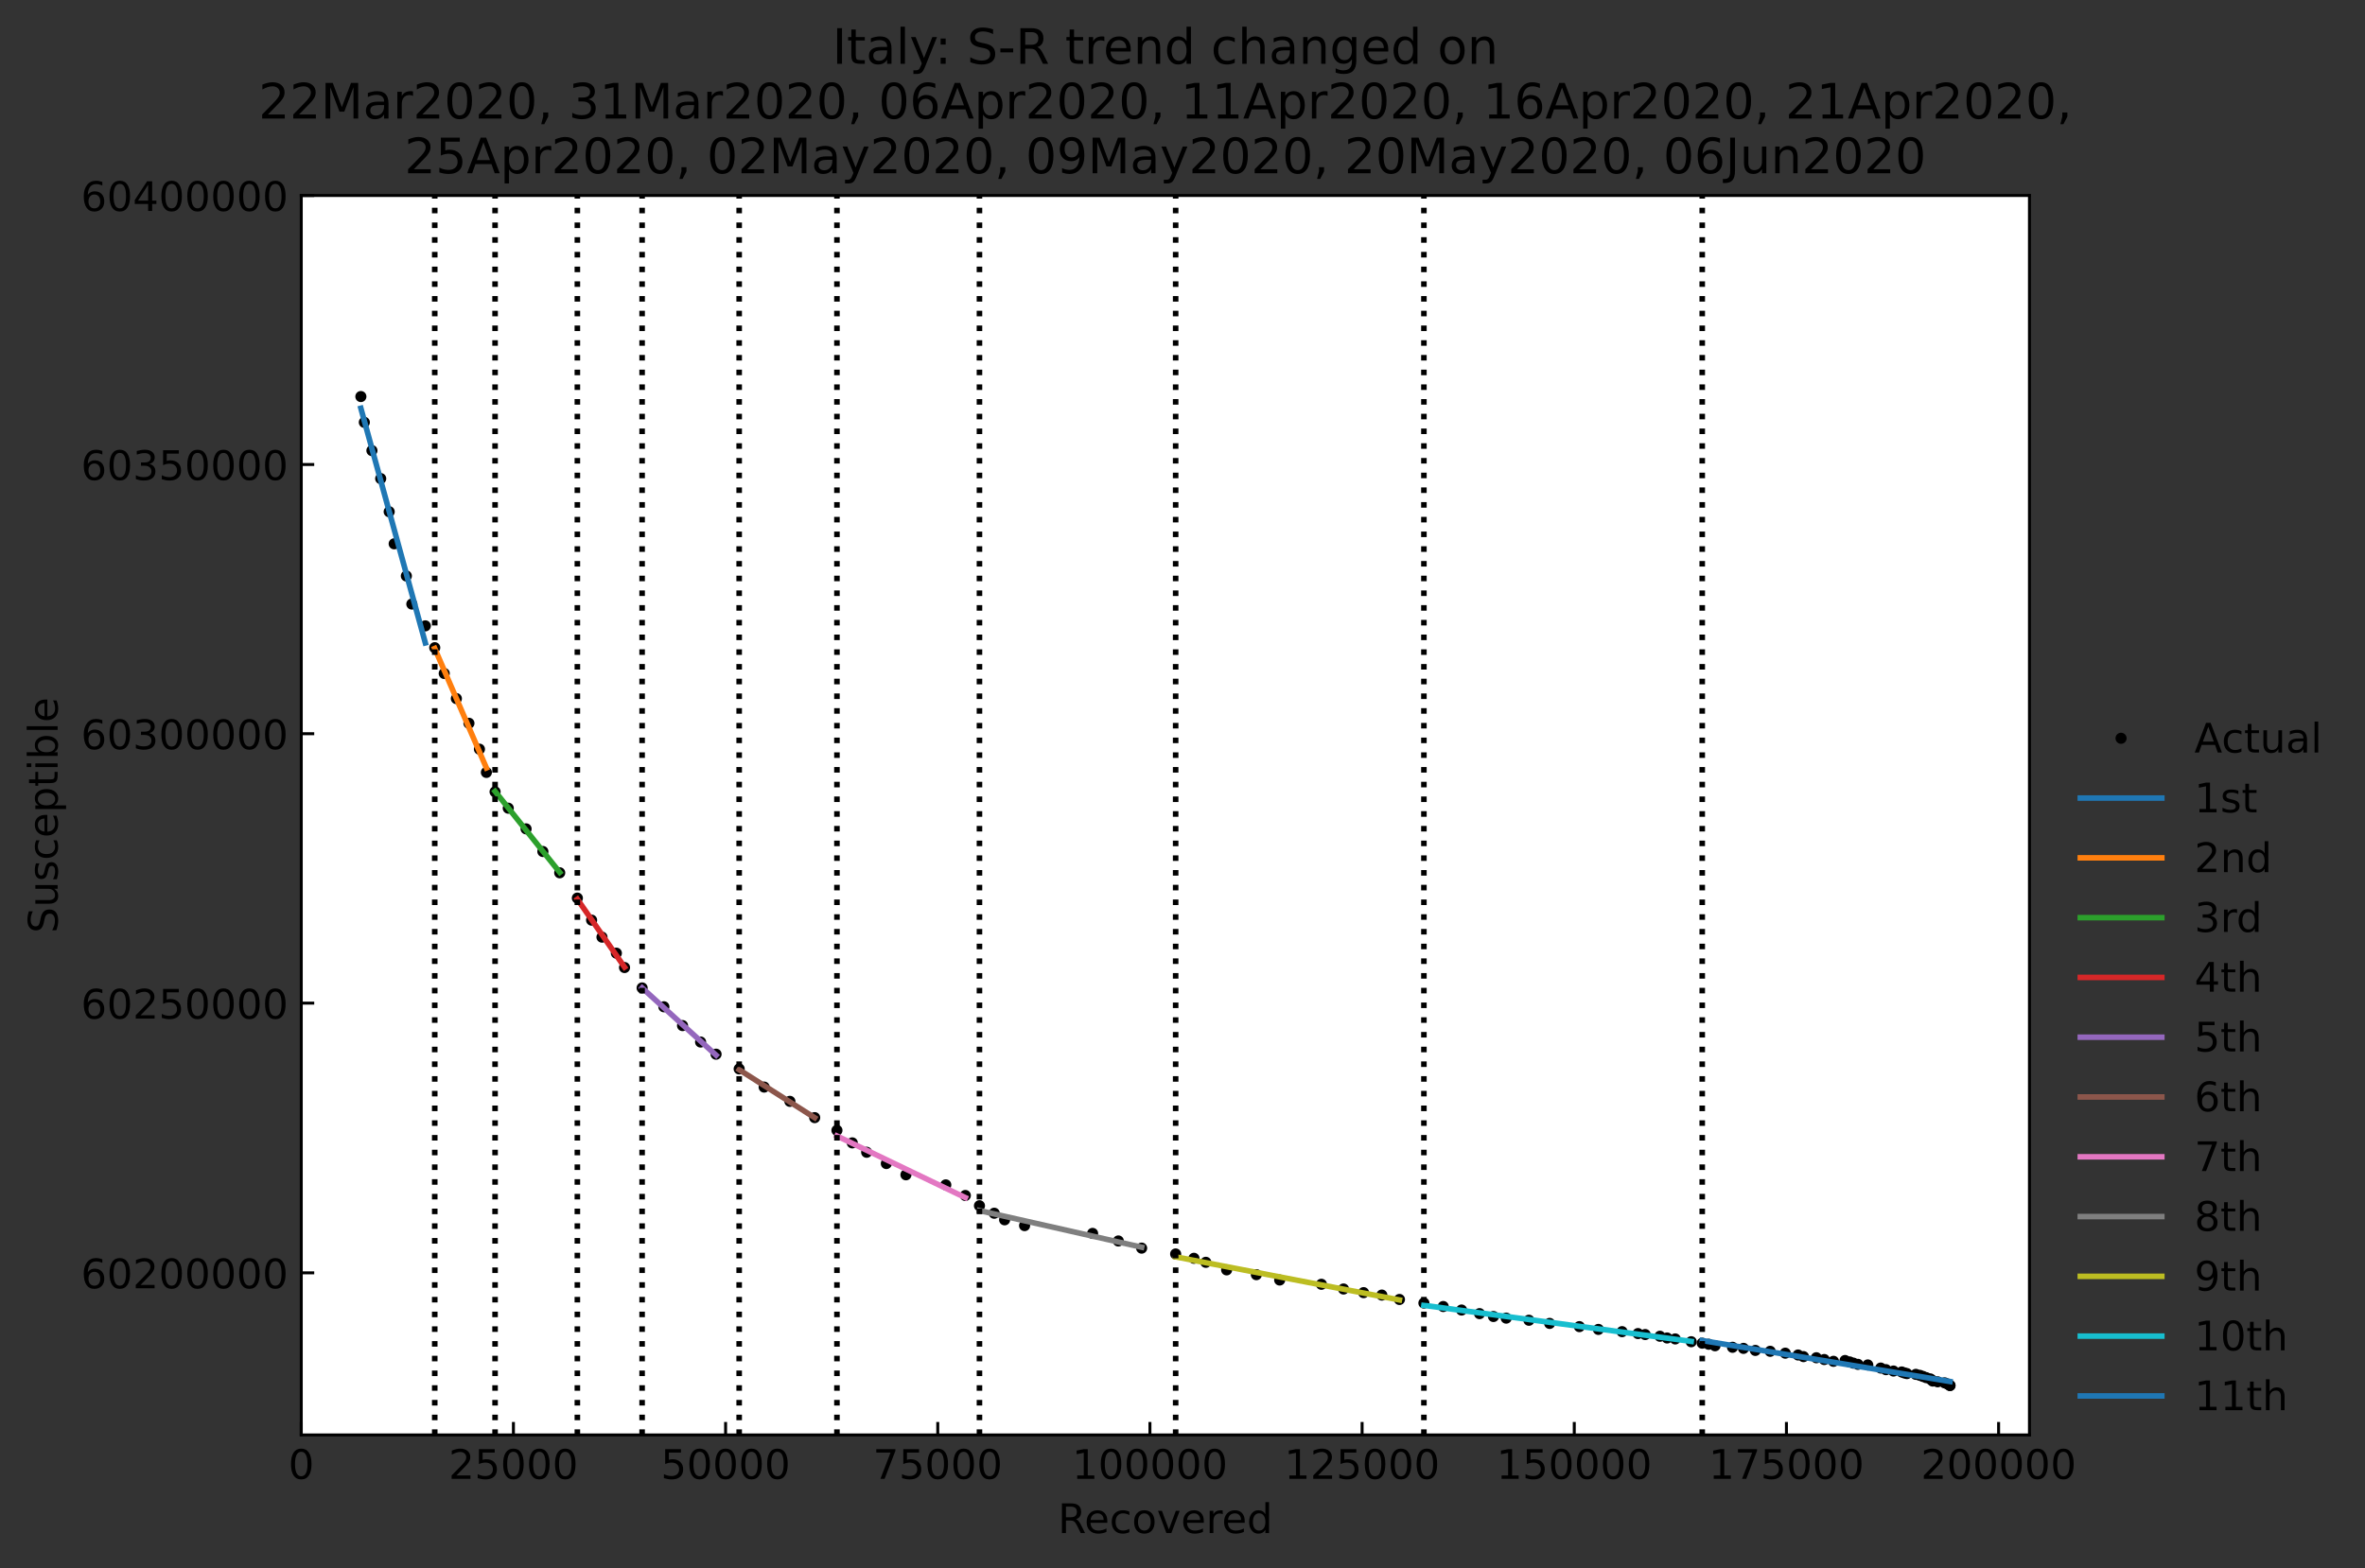 <?xml version="1.0" encoding="utf-8" standalone="no"?>
<!DOCTYPE svg PUBLIC "-//W3C//DTD SVG 1.1//EN"
  "http://www.w3.org/Graphics/SVG/1.1/DTD/svg11.dtd">
<!-- Created with matplotlib (https://matplotlib.org/) -->
<svg height="423.524pt" version="1.1" viewBox="0 0 638.525 423.524" width="638.525pt" xmlns="http://www.w3.org/2000/svg" xmlns:xlink="http://www.w3.org/1999/xlink">
 <rect x="0" y="0" width="638.525" height="423.524" fill="#333333" stroke="none"/>
 <defs>
  <style type="text/css">
*{stroke-linecap:butt;stroke-linejoin:round;}
  </style>
 </defs>
 <g id="figure_1">
  <g id="patch_1">
   <path d="M 0 423.524 
L 638.525 423.524 
L 638.525 0 
L 0 0 
z
" style="fill:none;"/>
  </g>
  <g id="axes_1">
   <g id="patch_2">
    <path d="M 81.336 387.532 
L 547.932 387.532 
L 547.932 52.792 
L 81.336 52.792 
z
" style="fill:#ffffff;"/>
   </g>
   <g id="matplotlib.axis_1">
    <g id="xtick_1">
     <g id="line2d_1">
      <defs>
       <path d="M 0 0 
L 0 -3.5 
" id="ma01806c46c" style="stroke:#000000;stroke-width:0.8;"/>
      </defs>
      <g>
       <use style="stroke:#000000;stroke-width:0.8;" x="81.336" xlink:href="#ma01806c46c" y="387.532"/>
      </g>
     </g>
     <g id="text_1">
      <!-- 0 -->
      <defs>
       <path d="M 31.781 66.406 
Q 24.172 66.406 20.328 58.906 
Q 16.5 51.422 16.5 36.375 
Q 16.5 21.391 20.328 13.891 
Q 24.172 6.391 31.781 6.391 
Q 39.453 6.391 43.281 13.891 
Q 47.125 21.391 47.125 36.375 
Q 47.125 51.422 43.281 58.906 
Q 39.453 66.406 31.781 66.406 
z
M 31.781 74.219 
Q 44.047 74.219 50.516 64.516 
Q 56.984 54.828 56.984 36.375 
Q 56.984 17.969 50.516 8.266 
Q 44.047 -1.422 31.781 -1.422 
Q 19.531 -1.422 13.062 8.266 
Q 6.594 17.969 6.594 36.375 
Q 6.594 54.828 13.062 64.516 
Q 19.531 74.219 31.781 74.219 
z
" id="DejaVuSans-48"/>
      </defs>
      <g transform="translate(77.837 399.39)scale(0.11 -0.11)">
       <use xlink:href="#DejaVuSans-48"/>
      </g>
     </g>
    </g>
    <g id="xtick_2">
     <g id="line2d_2">
      <g>
       <use style="stroke:#000000;stroke-width:0.8;" x="138.619" xlink:href="#ma01806c46c" y="387.532"/>
      </g>
     </g>
     <g id="text_2">
      <!-- 25000 -->
      <defs>
       <path d="M 19.188 8.297 
L 53.609 8.297 
L 53.609 0 
L 7.328 0 
L 7.328 8.297 
Q 12.938 14.109 22.625 23.891 
Q 32.328 33.688 34.812 36.531 
Q 39.547 41.844 41.422 45.531 
Q 43.312 49.219 43.312 52.781 
Q 43.312 58.594 39.234 62.25 
Q 35.156 65.922 28.609 65.922 
Q 23.969 65.922 18.812 64.312 
Q 13.672 62.703 7.812 59.422 
L 7.812 69.391 
Q 13.766 71.781 18.938 73 
Q 24.125 74.219 28.422 74.219 
Q 39.75 74.219 46.484 68.547 
Q 53.219 62.891 53.219 53.422 
Q 53.219 48.922 51.531 44.891 
Q 49.859 40.875 45.406 35.406 
Q 44.188 33.984 37.641 27.219 
Q 31.109 20.453 19.188 8.297 
z
" id="DejaVuSans-50"/>
       <path d="M 10.797 72.906 
L 49.516 72.906 
L 49.516 64.594 
L 19.828 64.594 
L 19.828 46.734 
Q 21.969 47.469 24.109 47.828 
Q 26.266 48.188 28.422 48.188 
Q 40.625 48.188 47.75 41.5 
Q 54.891 34.812 54.891 23.391 
Q 54.891 11.625 47.562 5.094 
Q 40.234 -1.422 26.906 -1.422 
Q 22.312 -1.422 17.547 -0.641 
Q 12.797 0.141 7.719 1.703 
L 7.719 11.625 
Q 12.109 9.234 16.797 8.062 
Q 21.484 6.891 26.703 6.891 
Q 35.156 6.891 40.078 11.328 
Q 45.016 15.766 45.016 23.391 
Q 45.016 31 40.078 35.438 
Q 35.156 39.891 26.703 39.891 
Q 22.75 39.891 18.812 39.016 
Q 14.891 38.141 10.797 36.281 
z
" id="DejaVuSans-53"/>
      </defs>
      <g transform="translate(121.122 399.39)scale(0.11 -0.11)">
       <use xlink:href="#DejaVuSans-50"/>
       <use x="63.623" xlink:href="#DejaVuSans-53"/>
       <use x="127.246" xlink:href="#DejaVuSans-48"/>
       <use x="190.869" xlink:href="#DejaVuSans-48"/>
       <use x="254.492" xlink:href="#DejaVuSans-48"/>
      </g>
     </g>
    </g>
    <g id="xtick_3">
     <g id="line2d_3">
      <g>
       <use style="stroke:#000000;stroke-width:0.8;" x="195.902" xlink:href="#ma01806c46c" y="387.532"/>
      </g>
     </g>
     <g id="text_3">
      <!-- 50000 -->
      <g transform="translate(178.406 399.39)scale(0.11 -0.11)">
       <use xlink:href="#DejaVuSans-53"/>
       <use x="63.623" xlink:href="#DejaVuSans-48"/>
       <use x="127.246" xlink:href="#DejaVuSans-48"/>
       <use x="190.869" xlink:href="#DejaVuSans-48"/>
       <use x="254.492" xlink:href="#DejaVuSans-48"/>
      </g>
     </g>
    </g>
    <g id="xtick_4">
     <g id="line2d_4">
      <g>
       <use style="stroke:#000000;stroke-width:0.8;" x="253.186" xlink:href="#ma01806c46c" y="387.532"/>
      </g>
     </g>
     <g id="text_4">
      <!-- 75000 -->
      <defs>
       <path d="M 8.203 72.906 
L 55.078 72.906 
L 55.078 68.703 
L 28.609 0 
L 18.312 0 
L 43.219 64.594 
L 8.203 64.594 
z
" id="DejaVuSans-55"/>
      </defs>
      <g transform="translate(235.689 399.39)scale(0.11 -0.11)">
       <use xlink:href="#DejaVuSans-55"/>
       <use x="63.623" xlink:href="#DejaVuSans-53"/>
       <use x="127.246" xlink:href="#DejaVuSans-48"/>
       <use x="190.869" xlink:href="#DejaVuSans-48"/>
       <use x="254.492" xlink:href="#DejaVuSans-48"/>
      </g>
     </g>
    </g>
    <g id="xtick_5">
     <g id="line2d_5">
      <g>
       <use style="stroke:#000000;stroke-width:0.8;" x="310.469" xlink:href="#ma01806c46c" y="387.532"/>
      </g>
     </g>
     <g id="text_5">
      <!-- 100000 -->
      <defs>
       <path d="M 12.406 8.297 
L 28.516 8.297 
L 28.516 63.922 
L 10.984 60.406 
L 10.984 69.391 
L 28.422 72.906 
L 38.281 72.906 
L 38.281 8.297 
L 54.391 8.297 
L 54.391 0 
L 12.406 0 
z
" id="DejaVuSans-49"/>
      </defs>
      <g transform="translate(289.473 399.39)scale(0.11 -0.11)">
       <use xlink:href="#DejaVuSans-49"/>
       <use x="63.623" xlink:href="#DejaVuSans-48"/>
       <use x="127.246" xlink:href="#DejaVuSans-48"/>
       <use x="190.869" xlink:href="#DejaVuSans-48"/>
       <use x="254.492" xlink:href="#DejaVuSans-48"/>
       <use x="318.115" xlink:href="#DejaVuSans-48"/>
      </g>
     </g>
    </g>
    <g id="xtick_6">
     <g id="line2d_6">
      <g>
       <use style="stroke:#000000;stroke-width:0.8;" x="367.752" xlink:href="#ma01806c46c" y="387.532"/>
      </g>
     </g>
     <g id="text_6">
      <!-- 125000 -->
      <g transform="translate(346.756 399.39)scale(0.11 -0.11)">
       <use xlink:href="#DejaVuSans-49"/>
       <use x="63.623" xlink:href="#DejaVuSans-50"/>
       <use x="127.246" xlink:href="#DejaVuSans-53"/>
       <use x="190.869" xlink:href="#DejaVuSans-48"/>
       <use x="254.492" xlink:href="#DejaVuSans-48"/>
       <use x="318.115" xlink:href="#DejaVuSans-48"/>
      </g>
     </g>
    </g>
    <g id="xtick_7">
     <g id="line2d_7">
      <g>
       <use style="stroke:#000000;stroke-width:0.8;" x="425.035" xlink:href="#ma01806c46c" y="387.532"/>
      </g>
     </g>
     <g id="text_7">
      <!-- 150000 -->
      <g transform="translate(404.039 399.39)scale(0.11 -0.11)">
       <use xlink:href="#DejaVuSans-49"/>
       <use x="63.623" xlink:href="#DejaVuSans-53"/>
       <use x="127.246" xlink:href="#DejaVuSans-48"/>
       <use x="190.869" xlink:href="#DejaVuSans-48"/>
       <use x="254.492" xlink:href="#DejaVuSans-48"/>
       <use x="318.115" xlink:href="#DejaVuSans-48"/>
      </g>
     </g>
    </g>
    <g id="xtick_8">
     <g id="line2d_8">
      <g>
       <use style="stroke:#000000;stroke-width:0.8;" x="482.319" xlink:href="#ma01806c46c" y="387.532"/>
      </g>
     </g>
     <g id="text_8">
      <!-- 175000 -->
      <g transform="translate(461.322 399.39)scale(0.11 -0.11)">
       <use xlink:href="#DejaVuSans-49"/>
       <use x="63.623" xlink:href="#DejaVuSans-55"/>
       <use x="127.246" xlink:href="#DejaVuSans-53"/>
       <use x="190.869" xlink:href="#DejaVuSans-48"/>
       <use x="254.492" xlink:href="#DejaVuSans-48"/>
       <use x="318.115" xlink:href="#DejaVuSans-48"/>
      </g>
     </g>
    </g>
    <g id="xtick_9">
     <g id="line2d_9">
      <g>
       <use style="stroke:#000000;stroke-width:0.8;" x="539.602" xlink:href="#ma01806c46c" y="387.532"/>
      </g>
     </g>
     <g id="text_9">
      <!-- 200000 -->
      <g transform="translate(518.606 399.39)scale(0.11 -0.11)">
       <use xlink:href="#DejaVuSans-50"/>
       <use x="63.623" xlink:href="#DejaVuSans-48"/>
       <use x="127.246" xlink:href="#DejaVuSans-48"/>
       <use x="190.869" xlink:href="#DejaVuSans-48"/>
       <use x="254.492" xlink:href="#DejaVuSans-48"/>
       <use x="318.115" xlink:href="#DejaVuSans-48"/>
      </g>
     </g>
    </g>
    <g id="text_10">
     <!-- Recovered -->
     <defs>
      <path d="M 44.391 34.188 
Q 47.562 33.109 50.562 29.594 
Q 53.562 26.078 56.594 19.922 
L 66.609 0 
L 56 0 
L 46.688 18.703 
Q 43.062 26.031 39.672 28.422 
Q 36.281 30.812 30.422 30.812 
L 19.672 30.812 
L 19.672 0 
L 9.812 0 
L 9.812 72.906 
L 32.078 72.906 
Q 44.578 72.906 50.734 67.672 
Q 56.891 62.453 56.891 51.906 
Q 56.891 45.016 53.688 40.469 
Q 50.484 35.938 44.391 34.188 
z
M 19.672 64.797 
L 19.672 38.922 
L 32.078 38.922 
Q 39.203 38.922 42.844 42.219 
Q 46.484 45.516 46.484 51.906 
Q 46.484 58.297 42.844 61.547 
Q 39.203 64.797 32.078 64.797 
z
" id="DejaVuSans-82"/>
      <path d="M 56.203 29.594 
L 56.203 25.203 
L 14.891 25.203 
Q 15.484 15.922 20.484 11.062 
Q 25.484 6.203 34.422 6.203 
Q 39.594 6.203 44.453 7.469 
Q 49.312 8.734 54.109 11.281 
L 54.109 2.781 
Q 49.266 0.734 44.188 -0.344 
Q 39.109 -1.422 33.891 -1.422 
Q 20.797 -1.422 13.156 6.188 
Q 5.516 13.812 5.516 26.812 
Q 5.516 40.234 12.766 48.109 
Q 20.016 56 32.328 56 
Q 43.359 56 49.781 48.891 
Q 56.203 41.797 56.203 29.594 
z
M 47.219 32.234 
Q 47.125 39.594 43.094 43.984 
Q 39.062 48.391 32.422 48.391 
Q 24.906 48.391 20.391 44.141 
Q 15.875 39.891 15.188 32.172 
z
" id="DejaVuSans-101"/>
      <path d="M 48.781 52.594 
L 48.781 44.188 
Q 44.969 46.297 41.141 47.344 
Q 37.312 48.391 33.406 48.391 
Q 24.656 48.391 19.812 42.844 
Q 14.984 37.312 14.984 27.297 
Q 14.984 17.281 19.812 11.734 
Q 24.656 6.203 33.406 6.203 
Q 37.312 6.203 41.141 7.25 
Q 44.969 8.297 48.781 10.406 
L 48.781 2.094 
Q 45.016 0.344 40.984 -0.531 
Q 36.969 -1.422 32.422 -1.422 
Q 20.062 -1.422 12.781 6.344 
Q 5.516 14.109 5.516 27.297 
Q 5.516 40.672 12.859 48.328 
Q 20.219 56 33.016 56 
Q 37.156 56 41.109 55.141 
Q 45.062 54.297 48.781 52.594 
z
" id="DejaVuSans-99"/>
      <path d="M 30.609 48.391 
Q 23.391 48.391 19.188 42.75 
Q 14.984 37.109 14.984 27.297 
Q 14.984 17.484 19.156 11.844 
Q 23.344 6.203 30.609 6.203 
Q 37.797 6.203 41.984 11.859 
Q 46.188 17.531 46.188 27.297 
Q 46.188 37.016 41.984 42.703 
Q 37.797 48.391 30.609 48.391 
z
M 30.609 56 
Q 42.328 56 49.016 48.375 
Q 55.719 40.766 55.719 27.297 
Q 55.719 13.875 49.016 6.219 
Q 42.328 -1.422 30.609 -1.422 
Q 18.844 -1.422 12.172 6.219 
Q 5.516 13.875 5.516 27.297 
Q 5.516 40.766 12.172 48.375 
Q 18.844 56 30.609 56 
z
" id="DejaVuSans-111"/>
      <path d="M 2.984 54.688 
L 12.5 54.688 
L 29.594 8.797 
L 46.688 54.688 
L 56.203 54.688 
L 35.688 0 
L 23.484 0 
z
" id="DejaVuSans-118"/>
      <path d="M 41.109 46.297 
Q 39.594 47.172 37.812 47.578 
Q 36.031 48 33.891 48 
Q 26.266 48 22.188 43.047 
Q 18.109 38.094 18.109 28.812 
L 18.109 0 
L 9.078 0 
L 9.078 54.688 
L 18.109 54.688 
L 18.109 46.188 
Q 20.953 51.172 25.484 53.578 
Q 30.031 56 36.531 56 
Q 37.453 56 38.578 55.875 
Q 39.703 55.766 41.062 55.516 
z
" id="DejaVuSans-114"/>
      <path d="M 45.406 46.391 
L 45.406 75.984 
L 54.391 75.984 
L 54.391 0 
L 45.406 0 
L 45.406 8.203 
Q 42.578 3.328 38.25 0.953 
Q 33.938 -1.422 27.875 -1.422 
Q 17.969 -1.422 11.734 6.484 
Q 5.516 14.406 5.516 27.297 
Q 5.516 40.188 11.734 48.094 
Q 17.969 56 27.875 56 
Q 33.938 56 38.25 53.625 
Q 42.578 51.266 45.406 46.391 
z
M 14.797 27.297 
Q 14.797 17.391 18.875 11.75 
Q 22.953 6.109 30.078 6.109 
Q 37.203 6.109 41.297 11.75 
Q 45.406 17.391 45.406 27.297 
Q 45.406 37.203 41.297 42.844 
Q 37.203 48.484 30.078 48.484 
Q 22.953 48.484 18.875 42.844 
Q 14.797 37.203 14.797 27.297 
z
" id="DejaVuSans-100"/>
     </defs>
     <g transform="translate(285.633 414.036)scale(0.11 -0.11)">
      <use xlink:href="#DejaVuSans-82"/>
      <use x="64.982" xlink:href="#DejaVuSans-101"/>
      <use x="126.506" xlink:href="#DejaVuSans-99"/>
      <use x="181.486" xlink:href="#DejaVuSans-111"/>
      <use x="242.668" xlink:href="#DejaVuSans-118"/>
      <use x="301.848" xlink:href="#DejaVuSans-101"/>
      <use x="363.371" xlink:href="#DejaVuSans-114"/>
      <use x="402.234" xlink:href="#DejaVuSans-101"/>
      <use x="463.758" xlink:href="#DejaVuSans-100"/>
     </g>
    </g>
   </g>
   <g id="matplotlib.axis_2">
    <g id="ytick_1">
     <g id="line2d_10">
      <defs>
       <path d="M 0 0 
L 3.5 0 
" id="m88c2033221" style="stroke:#000000;stroke-width:0.8;"/>
      </defs>
      <g>
       <use style="stroke:#000000;stroke-width:0.8;" x="81.336" xlink:href="#m88c2033221" y="343.748"/>
      </g>
     </g>
     <g id="text_11">
      <!-- 60200000 -->
      <defs>
       <path d="M 33.016 40.375 
Q 26.375 40.375 22.484 35.828 
Q 18.609 31.297 18.609 23.391 
Q 18.609 15.531 22.484 10.953 
Q 26.375 6.391 33.016 6.391 
Q 39.656 6.391 43.531 10.953 
Q 47.406 15.531 47.406 23.391 
Q 47.406 31.297 43.531 35.828 
Q 39.656 40.375 33.016 40.375 
z
M 52.594 71.297 
L 52.594 62.312 
Q 48.875 64.062 45.094 64.984 
Q 41.312 65.922 37.594 65.922 
Q 27.828 65.922 22.672 59.328 
Q 17.531 52.734 16.797 39.406 
Q 19.672 43.656 24.016 45.922 
Q 28.375 48.188 33.594 48.188 
Q 44.578 48.188 50.953 41.516 
Q 57.328 34.859 57.328 23.391 
Q 57.328 12.156 50.688 5.359 
Q 44.047 -1.422 33.016 -1.422 
Q 20.359 -1.422 13.672 8.266 
Q 6.984 17.969 6.984 36.375 
Q 6.984 53.656 15.188 63.938 
Q 23.391 74.219 37.203 74.219 
Q 40.922 74.219 44.703 73.484 
Q 48.484 72.75 52.594 71.297 
z
" id="DejaVuSans-54"/>
      </defs>
      <g transform="translate(21.846 347.927)scale(0.11 -0.11)">
       <use xlink:href="#DejaVuSans-54"/>
       <use x="63.623" xlink:href="#DejaVuSans-48"/>
       <use x="127.246" xlink:href="#DejaVuSans-50"/>
       <use x="190.869" xlink:href="#DejaVuSans-48"/>
       <use x="254.492" xlink:href="#DejaVuSans-48"/>
       <use x="318.115" xlink:href="#DejaVuSans-48"/>
       <use x="381.738" xlink:href="#DejaVuSans-48"/>
       <use x="445.361" xlink:href="#DejaVuSans-48"/>
      </g>
     </g>
    </g>
    <g id="ytick_2">
     <g id="line2d_11">
      <g>
       <use style="stroke:#000000;stroke-width:0.8;" x="81.336" xlink:href="#m88c2033221" y="270.919"/>
      </g>
     </g>
     <g id="text_12">
      <!-- 60250000 -->
      <g transform="translate(21.846 275.098)scale(0.11 -0.11)">
       <use xlink:href="#DejaVuSans-54"/>
       <use x="63.623" xlink:href="#DejaVuSans-48"/>
       <use x="127.246" xlink:href="#DejaVuSans-50"/>
       <use x="190.869" xlink:href="#DejaVuSans-53"/>
       <use x="254.492" xlink:href="#DejaVuSans-48"/>
       <use x="318.115" xlink:href="#DejaVuSans-48"/>
       <use x="381.738" xlink:href="#DejaVuSans-48"/>
       <use x="445.361" xlink:href="#DejaVuSans-48"/>
      </g>
     </g>
    </g>
    <g id="ytick_3">
     <g id="line2d_12">
      <g>
       <use style="stroke:#000000;stroke-width:0.8;" x="81.336" xlink:href="#m88c2033221" y="198.149"/>
      </g>
     </g>
     <g id="text_13">
      <!-- 60300000 -->
      <defs>
       <path d="M 40.578 39.312 
Q 47.656 37.797 51.625 33 
Q 55.609 28.219 55.609 21.188 
Q 55.609 10.406 48.188 4.484 
Q 40.766 -1.422 27.094 -1.422 
Q 22.516 -1.422 17.656 -0.516 
Q 12.797 0.391 7.625 2.203 
L 7.625 11.719 
Q 11.719 9.328 16.594 8.109 
Q 21.484 6.891 26.812 6.891 
Q 36.078 6.891 40.938 10.547 
Q 45.797 14.203 45.797 21.188 
Q 45.797 27.641 41.281 31.266 
Q 36.766 34.906 28.719 34.906 
L 20.219 34.906 
L 20.219 43.016 
L 29.109 43.016 
Q 36.375 43.016 40.234 45.922 
Q 44.094 48.828 44.094 54.297 
Q 44.094 59.906 40.109 62.906 
Q 36.141 65.922 28.719 65.922 
Q 24.656 65.922 20.016 65.031 
Q 15.375 64.156 9.812 62.312 
L 9.812 71.094 
Q 15.438 72.656 20.344 73.438 
Q 25.25 74.219 29.594 74.219 
Q 40.828 74.219 47.359 69.109 
Q 53.906 64.016 53.906 55.328 
Q 53.906 49.266 50.438 45.094 
Q 46.969 40.922 40.578 39.312 
z
" id="DejaVuSans-51"/>
      </defs>
      <g transform="translate(21.846 202.329)scale(0.11 -0.11)">
       <use xlink:href="#DejaVuSans-54"/>
       <use x="63.623" xlink:href="#DejaVuSans-48"/>
       <use x="127.246" xlink:href="#DejaVuSans-51"/>
       <use x="190.869" xlink:href="#DejaVuSans-48"/>
       <use x="254.492" xlink:href="#DejaVuSans-48"/>
       <use x="318.115" xlink:href="#DejaVuSans-48"/>
       <use x="381.738" xlink:href="#DejaVuSans-48"/>
       <use x="445.361" xlink:href="#DejaVuSans-48"/>
      </g>
     </g>
    </g>
    <g id="ytick_4">
     <g id="line2d_13">
      <g>
       <use style="stroke:#000000;stroke-width:0.8;" x="81.336" xlink:href="#m88c2033221" y="125.441"/>
      </g>
     </g>
     <g id="text_14">
      <!-- 60350000 -->
      <g transform="translate(21.846 129.62)scale(0.11 -0.11)">
       <use xlink:href="#DejaVuSans-54"/>
       <use x="63.623" xlink:href="#DejaVuSans-48"/>
       <use x="127.246" xlink:href="#DejaVuSans-51"/>
       <use x="190.869" xlink:href="#DejaVuSans-53"/>
       <use x="254.492" xlink:href="#DejaVuSans-48"/>
       <use x="318.115" xlink:href="#DejaVuSans-48"/>
       <use x="381.738" xlink:href="#DejaVuSans-48"/>
       <use x="445.361" xlink:href="#DejaVuSans-48"/>
      </g>
     </g>
    </g>
    <g id="ytick_5">
     <g id="line2d_14">
      <g>
       <use style="stroke:#000000;stroke-width:0.8;" x="81.336" xlink:href="#m88c2033221" y="52.792"/>
      </g>
     </g>
     <g id="text_15">
      <!-- 60400000 -->
      <defs>
       <path d="M 37.797 64.312 
L 12.891 25.391 
L 37.797 25.391 
z
M 35.203 72.906 
L 47.609 72.906 
L 47.609 25.391 
L 58.016 25.391 
L 58.016 17.188 
L 47.609 17.188 
L 47.609 0 
L 37.797 0 
L 37.797 17.188 
L 4.891 17.188 
L 4.891 26.703 
z
" id="DejaVuSans-52"/>
      </defs>
      <g transform="translate(21.846 56.971)scale(0.11 -0.11)">
       <use xlink:href="#DejaVuSans-54"/>
       <use x="63.623" xlink:href="#DejaVuSans-48"/>
       <use x="127.246" xlink:href="#DejaVuSans-52"/>
       <use x="190.869" xlink:href="#DejaVuSans-48"/>
       <use x="254.492" xlink:href="#DejaVuSans-48"/>
       <use x="318.115" xlink:href="#DejaVuSans-48"/>
       <use x="381.738" xlink:href="#DejaVuSans-48"/>
       <use x="445.361" xlink:href="#DejaVuSans-48"/>
      </g>
     </g>
    </g>
    <g id="text_16">
     <!-- Susceptible -->
     <defs>
      <path d="M 53.516 70.516 
L 53.516 60.891 
Q 47.906 63.578 42.922 64.891 
Q 37.938 66.219 33.297 66.219 
Q 25.25 66.219 20.875 63.094 
Q 16.5 59.969 16.5 54.203 
Q 16.5 49.359 19.406 46.891 
Q 22.312 44.438 30.422 42.922 
L 36.375 41.703 
Q 47.406 39.594 52.656 34.297 
Q 57.906 29 57.906 20.125 
Q 57.906 9.516 50.797 4.047 
Q 43.703 -1.422 29.984 -1.422 
Q 24.812 -1.422 18.969 -0.25 
Q 13.141 0.922 6.891 3.219 
L 6.891 13.375 
Q 12.891 10.016 18.656 8.297 
Q 24.422 6.594 29.984 6.594 
Q 38.422 6.594 43.016 9.906 
Q 47.609 13.234 47.609 19.391 
Q 47.609 24.75 44.312 27.781 
Q 41.016 30.812 33.5 32.328 
L 27.484 33.5 
Q 16.453 35.688 11.516 40.375 
Q 6.594 45.062 6.594 53.422 
Q 6.594 63.094 13.406 68.656 
Q 20.219 74.219 32.172 74.219 
Q 37.312 74.219 42.625 73.281 
Q 47.953 72.359 53.516 70.516 
z
" id="DejaVuSans-83"/>
      <path d="M 8.5 21.578 
L 8.5 54.688 
L 17.484 54.688 
L 17.484 21.922 
Q 17.484 14.156 20.5 10.266 
Q 23.531 6.391 29.594 6.391 
Q 36.859 6.391 41.078 11.031 
Q 45.312 15.672 45.312 23.688 
L 45.312 54.688 
L 54.297 54.688 
L 54.297 0 
L 45.312 0 
L 45.312 8.406 
Q 42.047 3.422 37.719 1 
Q 33.406 -1.422 27.688 -1.422 
Q 18.266 -1.422 13.375 4.438 
Q 8.5 10.297 8.5 21.578 
z
M 31.109 56 
z
" id="DejaVuSans-117"/>
      <path d="M 44.281 53.078 
L 44.281 44.578 
Q 40.484 46.531 36.375 47.5 
Q 32.281 48.484 27.875 48.484 
Q 21.188 48.484 17.844 46.438 
Q 14.5 44.391 14.5 40.281 
Q 14.5 37.156 16.891 35.375 
Q 19.281 33.594 26.516 31.984 
L 29.594 31.297 
Q 39.156 29.25 43.188 25.516 
Q 47.219 21.781 47.219 15.094 
Q 47.219 7.469 41.188 3.016 
Q 35.156 -1.422 24.609 -1.422 
Q 20.219 -1.422 15.453 -0.562 
Q 10.688 0.297 5.422 2 
L 5.422 11.281 
Q 10.406 8.688 15.234 7.391 
Q 20.062 6.109 24.812 6.109 
Q 31.156 6.109 34.562 8.281 
Q 37.984 10.453 37.984 14.406 
Q 37.984 18.062 35.516 20.016 
Q 33.062 21.969 24.703 23.781 
L 21.578 24.516 
Q 13.234 26.266 9.516 29.906 
Q 5.812 33.547 5.812 39.891 
Q 5.812 47.609 11.281 51.797 
Q 16.75 56 26.812 56 
Q 31.781 56 36.172 55.266 
Q 40.578 54.547 44.281 53.078 
z
" id="DejaVuSans-115"/>
      <path d="M 18.109 8.203 
L 18.109 -20.797 
L 9.078 -20.797 
L 9.078 54.688 
L 18.109 54.688 
L 18.109 46.391 
Q 20.953 51.266 25.266 53.625 
Q 29.594 56 35.594 56 
Q 45.562 56 51.781 48.094 
Q 58.016 40.188 58.016 27.297 
Q 58.016 14.406 51.781 6.484 
Q 45.562 -1.422 35.594 -1.422 
Q 29.594 -1.422 25.266 0.953 
Q 20.953 3.328 18.109 8.203 
z
M 48.688 27.297 
Q 48.688 37.203 44.609 42.844 
Q 40.531 48.484 33.406 48.484 
Q 26.266 48.484 22.188 42.844 
Q 18.109 37.203 18.109 27.297 
Q 18.109 17.391 22.188 11.75 
Q 26.266 6.109 33.406 6.109 
Q 40.531 6.109 44.609 11.75 
Q 48.688 17.391 48.688 27.297 
z
" id="DejaVuSans-112"/>
      <path d="M 18.312 70.219 
L 18.312 54.688 
L 36.812 54.688 
L 36.812 47.703 
L 18.312 47.703 
L 18.312 18.016 
Q 18.312 11.328 20.141 9.422 
Q 21.969 7.516 27.594 7.516 
L 36.812 7.516 
L 36.812 0 
L 27.594 0 
Q 17.188 0 13.234 3.875 
Q 9.281 7.766 9.281 18.016 
L 9.281 47.703 
L 2.688 47.703 
L 2.688 54.688 
L 9.281 54.688 
L 9.281 70.219 
z
" id="DejaVuSans-116"/>
      <path d="M 9.422 54.688 
L 18.406 54.688 
L 18.406 0 
L 9.422 0 
z
M 9.422 75.984 
L 18.406 75.984 
L 18.406 64.594 
L 9.422 64.594 
z
" id="DejaVuSans-105"/>
      <path d="M 48.688 27.297 
Q 48.688 37.203 44.609 42.844 
Q 40.531 48.484 33.406 48.484 
Q 26.266 48.484 22.188 42.844 
Q 18.109 37.203 18.109 27.297 
Q 18.109 17.391 22.188 11.75 
Q 26.266 6.109 33.406 6.109 
Q 40.531 6.109 44.609 11.75 
Q 48.688 17.391 48.688 27.297 
z
M 18.109 46.391 
Q 20.953 51.266 25.266 53.625 
Q 29.594 56 35.594 56 
Q 45.562 56 51.781 48.094 
Q 58.016 40.188 58.016 27.297 
Q 58.016 14.406 51.781 6.484 
Q 45.562 -1.422 35.594 -1.422 
Q 29.594 -1.422 25.266 0.953 
Q 20.953 3.328 18.109 8.203 
L 18.109 0 
L 9.078 0 
L 9.078 75.984 
L 18.109 75.984 
z
" id="DejaVuSans-98"/>
      <path d="M 9.422 75.984 
L 18.406 75.984 
L 18.406 0 
L 9.422 0 
z
" id="DejaVuSans-108"/>
     </defs>
     <g transform="translate(15.558 251.993)rotate(-90)scale(0.11 -0.11)">
      <use xlink:href="#DejaVuSans-83"/>
      <use x="63.477" xlink:href="#DejaVuSans-117"/>
      <use x="126.855" xlink:href="#DejaVuSans-115"/>
      <use x="178.955" xlink:href="#DejaVuSans-99"/>
      <use x="233.936" xlink:href="#DejaVuSans-101"/>
      <use x="295.459" xlink:href="#DejaVuSans-112"/>
      <use x="358.936" xlink:href="#DejaVuSans-116"/>
      <use x="398.145" xlink:href="#DejaVuSans-105"/>
      <use x="425.928" xlink:href="#DejaVuSans-98"/>
      <use x="489.404" xlink:href="#DejaVuSans-108"/>
      <use x="517.188" xlink:href="#DejaVuSans-101"/>
     </g>
    </g>
   </g>
   <g id="line2d_15">
    <path clip-path="url(#pcb917bd313)" d="M 97.43 107.096 
L 98.365 114.056 
L 100.414 121.685 
L 102.787 129.258 
L 105.076 138.203 
L 106.426 146.866 
L 109.712 155.552 
L 111.192 163.138 
L 114.835 169.028 
L 117.376 174.923 
L 119.938 181.878 
L 123.217 188.668 
L 126.608 195.337 
L 129.445 202.328 
L 131.321 208.607 
L 133.663 213.844 
L 137.226 218.266 
L 142.036 223.848 
L 146.57 229.965 
L 151.118 235.715 
L 155.882 242.547 
L 159.725 248.504 
L 162.529 253.093 
L 166.413 257.42 
L 168.617 261.302 
L 173.365 266.814 
L 179.238 271.9 
L 184.279 276.983 
L 189.154 281.42 
L 193.329 284.705 
L 199.569 288.679 
L 206.312 293.587 
L 213.262 297.44 
L 219.957 301.84 
L 225.965 305.273 
L 230.107 308.658 
L 233.994 311.192 
L 239.303 314.237 
L 244.598 317.276 
L 255.351 320.003 
L 260.63 322.866 
L 264.445 325.634 
L 268.432 327.658 
L 271.239 329.437 
L 276.628 331.003 
L 294.991 333.107 
L 301.936 335.148 
L 308.23 337.082 
L 317.414 338.66 
L 322.352 339.828 
L 325.562 340.912 
L 331.18 342.955 
L 339.204 344.249 
L 345.499 345.695 
L 356.765 346.845 
L 362.734 348.12 
L 368.155 349.103 
L 373.082 349.761 
L 377.836 350.945 
L 384.438 351.914 
L 389.657 352.85 
L 394.607 353.8 
L 399.464 354.775 
L 403.22 355.549 
L 406.661 355.986 
L 412.795 356.565 
L 418.393 357.416 
L 426.419 358.28 
L 431.552 359.032 
L 437.942 359.639 
L 442.236 360.156 
L 444.179 360.416 
L 448.16 360.879 
L 450.098 361.347 
L 452.291 361.605 
L 456.612 362.36 
L 459.584 362.753 
L 461.323 363.04 
L 463.035 363.449 
L 467.76 363.861 
L 470.722 364.155 
L 473.928 364.708 
L 477.931 364.945 
L 482.009 365.45 
L 485.458 365.942 
L 486.924 366.381 
L 490.398 366.687 
L 492.527 367.165 
L 495.022 367.648 
L 498.145 367.432 
L 499.396 367.817 
L 500.404 368.143 
L 501.625 368.466 
L 504.281 368.63 
L 507.778 369.471 
L 509.185 369.903 
L 511.224 370.274 
L 513.444 370.529 
L 514.148 370.783 
L 514.846 370.967 
L 517.257 371.174 
L 518.332 371.439 
L 519.17 371.732 
L 520.05 372.057 
L 521.143 372.4 
L 521.519 372.68 
L 521.823 372.983 
L 523.139 373.182 
L 525.029 373.464 
L 525.804 373.776 
L 526.479 374.178 
L 526.479 374.178 
" style="fill:none;"/>
    <defs>
     <path d="M 0 1.5 
C 0.398 1.5 0.779 1.342 1.061 1.061 
C 1.342 0.779 1.5 0.398 1.5 0 
C 1.5 -0.398 1.342 -0.779 1.061 -1.061 
C 0.779 -1.342 0.398 -1.5 0 -1.5 
C -0.398 -1.5 -0.779 -1.342 -1.061 -1.061 
C -1.342 -0.779 -1.5 -0.398 -1.5 0 
C -1.5 0.398 -1.342 0.779 -1.061 1.061 
C -0.779 1.342 -0.398 1.5 0 1.5 
z
" id="me46f365b62"/>
    </defs>
    <g clip-path="url(#pcb917bd313)">
     <use x="97.43" xlink:href="#me46f365b62" y="107.096"/>
     <use x="98.365" xlink:href="#me46f365b62" y="114.056"/>
     <use x="100.414" xlink:href="#me46f365b62" y="121.685"/>
     <use x="102.787" xlink:href="#me46f365b62" y="129.258"/>
     <use x="105.076" xlink:href="#me46f365b62" y="138.203"/>
     <use x="106.426" xlink:href="#me46f365b62" y="146.866"/>
     <use x="109.712" xlink:href="#me46f365b62" y="155.552"/>
     <use x="111.192" xlink:href="#me46f365b62" y="163.138"/>
     <use x="114.835" xlink:href="#me46f365b62" y="169.028"/>
     <use x="117.376" xlink:href="#me46f365b62" y="174.923"/>
     <use x="119.938" xlink:href="#me46f365b62" y="181.878"/>
     <use x="123.217" xlink:href="#me46f365b62" y="188.668"/>
     <use x="126.608" xlink:href="#me46f365b62" y="195.337"/>
     <use x="129.445" xlink:href="#me46f365b62" y="202.328"/>
     <use x="131.321" xlink:href="#me46f365b62" y="208.607"/>
     <use x="133.663" xlink:href="#me46f365b62" y="213.844"/>
     <use x="137.226" xlink:href="#me46f365b62" y="218.266"/>
     <use x="142.036" xlink:href="#me46f365b62" y="223.848"/>
     <use x="146.57" xlink:href="#me46f365b62" y="229.965"/>
     <use x="151.118" xlink:href="#me46f365b62" y="235.715"/>
     <use x="155.882" xlink:href="#me46f365b62" y="242.547"/>
     <use x="159.725" xlink:href="#me46f365b62" y="248.504"/>
     <use x="162.529" xlink:href="#me46f365b62" y="253.093"/>
     <use x="166.413" xlink:href="#me46f365b62" y="257.42"/>
     <use x="168.617" xlink:href="#me46f365b62" y="261.302"/>
     <use x="173.365" xlink:href="#me46f365b62" y="266.814"/>
     <use x="179.238" xlink:href="#me46f365b62" y="271.9"/>
     <use x="184.279" xlink:href="#me46f365b62" y="276.983"/>
     <use x="189.154" xlink:href="#me46f365b62" y="281.42"/>
     <use x="193.329" xlink:href="#me46f365b62" y="284.705"/>
     <use x="199.569" xlink:href="#me46f365b62" y="288.679"/>
     <use x="206.312" xlink:href="#me46f365b62" y="293.587"/>
     <use x="213.262" xlink:href="#me46f365b62" y="297.44"/>
     <use x="219.957" xlink:href="#me46f365b62" y="301.84"/>
     <use x="225.965" xlink:href="#me46f365b62" y="305.273"/>
     <use x="230.107" xlink:href="#me46f365b62" y="308.658"/>
     <use x="233.994" xlink:href="#me46f365b62" y="311.192"/>
     <use x="239.303" xlink:href="#me46f365b62" y="314.237"/>
     <use x="244.598" xlink:href="#me46f365b62" y="317.276"/>
     <use x="255.351" xlink:href="#me46f365b62" y="320.003"/>
     <use x="260.63" xlink:href="#me46f365b62" y="322.866"/>
     <use x="264.445" xlink:href="#me46f365b62" y="325.634"/>
     <use x="268.432" xlink:href="#me46f365b62" y="327.658"/>
     <use x="271.239" xlink:href="#me46f365b62" y="329.437"/>
     <use x="276.628" xlink:href="#me46f365b62" y="331.003"/>
     <use x="294.991" xlink:href="#me46f365b62" y="333.107"/>
     <use x="301.936" xlink:href="#me46f365b62" y="335.148"/>
     <use x="308.23" xlink:href="#me46f365b62" y="337.082"/>
     <use x="317.414" xlink:href="#me46f365b62" y="338.66"/>
     <use x="322.352" xlink:href="#me46f365b62" y="339.828"/>
     <use x="325.562" xlink:href="#me46f365b62" y="340.912"/>
     <use x="331.18" xlink:href="#me46f365b62" y="342.955"/>
     <use x="339.204" xlink:href="#me46f365b62" y="344.249"/>
     <use x="345.499" xlink:href="#me46f365b62" y="345.695"/>
     <use x="356.765" xlink:href="#me46f365b62" y="346.845"/>
     <use x="362.734" xlink:href="#me46f365b62" y="348.12"/>
     <use x="368.155" xlink:href="#me46f365b62" y="349.103"/>
     <use x="373.082" xlink:href="#me46f365b62" y="349.761"/>
     <use x="377.836" xlink:href="#me46f365b62" y="350.945"/>
     <use x="384.438" xlink:href="#me46f365b62" y="351.914"/>
     <use x="389.657" xlink:href="#me46f365b62" y="352.85"/>
     <use x="394.607" xlink:href="#me46f365b62" y="353.8"/>
     <use x="399.464" xlink:href="#me46f365b62" y="354.775"/>
     <use x="403.22" xlink:href="#me46f365b62" y="355.549"/>
     <use x="406.661" xlink:href="#me46f365b62" y="355.986"/>
     <use x="412.795" xlink:href="#me46f365b62" y="356.565"/>
     <use x="418.393" xlink:href="#me46f365b62" y="357.416"/>
     <use x="426.419" xlink:href="#me46f365b62" y="358.28"/>
     <use x="431.552" xlink:href="#me46f365b62" y="359.032"/>
     <use x="437.942" xlink:href="#me46f365b62" y="359.639"/>
     <use x="442.236" xlink:href="#me46f365b62" y="360.156"/>
     <use x="444.179" xlink:href="#me46f365b62" y="360.416"/>
     <use x="448.16" xlink:href="#me46f365b62" y="360.879"/>
     <use x="450.098" xlink:href="#me46f365b62" y="361.347"/>
     <use x="452.291" xlink:href="#me46f365b62" y="361.605"/>
     <use x="456.612" xlink:href="#me46f365b62" y="362.36"/>
     <use x="459.584" xlink:href="#me46f365b62" y="362.753"/>
     <use x="461.323" xlink:href="#me46f365b62" y="363.04"/>
     <use x="463.035" xlink:href="#me46f365b62" y="363.449"/>
     <use x="467.76" xlink:href="#me46f365b62" y="363.861"/>
     <use x="470.722" xlink:href="#me46f365b62" y="364.155"/>
     <use x="473.928" xlink:href="#me46f365b62" y="364.708"/>
     <use x="477.931" xlink:href="#me46f365b62" y="364.945"/>
     <use x="482.009" xlink:href="#me46f365b62" y="365.45"/>
     <use x="485.458" xlink:href="#me46f365b62" y="365.942"/>
     <use x="486.924" xlink:href="#me46f365b62" y="366.381"/>
     <use x="490.398" xlink:href="#me46f365b62" y="366.687"/>
     <use x="492.527" xlink:href="#me46f365b62" y="367.165"/>
     <use x="495.022" xlink:href="#me46f365b62" y="367.648"/>
     <use x="498.145" xlink:href="#me46f365b62" y="367.432"/>
     <use x="499.396" xlink:href="#me46f365b62" y="367.817"/>
     <use x="500.404" xlink:href="#me46f365b62" y="368.143"/>
     <use x="501.625" xlink:href="#me46f365b62" y="368.466"/>
     <use x="504.281" xlink:href="#me46f365b62" y="368.63"/>
     <use x="507.778" xlink:href="#me46f365b62" y="369.471"/>
     <use x="509.185" xlink:href="#me46f365b62" y="369.903"/>
     <use x="511.224" xlink:href="#me46f365b62" y="370.274"/>
     <use x="513.444" xlink:href="#me46f365b62" y="370.529"/>
     <use x="514.148" xlink:href="#me46f365b62" y="370.783"/>
     <use x="514.846" xlink:href="#me46f365b62" y="370.967"/>
     <use x="517.257" xlink:href="#me46f365b62" y="371.174"/>
     <use x="518.332" xlink:href="#me46f365b62" y="371.439"/>
     <use x="519.17" xlink:href="#me46f365b62" y="371.732"/>
     <use x="520.05" xlink:href="#me46f365b62" y="372.057"/>
     <use x="521.143" xlink:href="#me46f365b62" y="372.4"/>
     <use x="521.519" xlink:href="#me46f365b62" y="372.68"/>
     <use x="521.823" xlink:href="#me46f365b62" y="372.983"/>
     <use x="523.139" xlink:href="#me46f365b62" y="373.182"/>
     <use x="525.029" xlink:href="#me46f365b62" y="373.464"/>
     <use x="525.804" xlink:href="#me46f365b62" y="373.776"/>
     <use x="526.479" xlink:href="#me46f365b62" y="374.178"/>
     <use x="526.479" xlink:href="#me46f365b62" y="374.178"/>
    </g>
   </g>
   <g id="line2d_16">
    <path clip-path="url(#pcb917bd313)" d="M 97.43 110.258 
L 98.365 113.662 
L 100.414 121.121 
L 102.787 129.764 
L 105.076 138.098 
L 106.426 143.012 
L 109.712 154.976 
L 111.192 160.365 
L 114.835 173.631 
" style="fill:none;stroke:#1f77b4;stroke-linecap:square;stroke-width:1.5;"/>
   </g>
   <g id="line2d_17">
    <path clip-path="url(#pcb917bd313)" d="M 117.376 175.128 
L 119.938 181.055 
L 123.217 188.64 
L 126.608 196.485 
L 129.445 203.048 
L 131.321 207.389 
" style="fill:none;stroke:#ff7f0e;stroke-linecap:square;stroke-width:1.5;"/>
   </g>
   <g id="line2d_18">
    <path clip-path="url(#pcb917bd313)" d="M 133.663 213.727 
L 137.226 218.193 
L 142.036 224.219 
L 146.57 229.901 
L 151.118 235.601 
" style="fill:none;stroke:#2ca02c;stroke-linecap:square;stroke-width:1.5;"/>
   </g>
   <g id="line2d_19">
    <path clip-path="url(#pcb917bd313)" d="M 155.882 242.849 
L 159.725 248.384 
L 162.529 252.424 
L 166.413 258.019 
L 168.617 261.195 
" style="fill:none;stroke:#d62728;stroke-linecap:square;stroke-width:1.5;"/>
   </g>
   <g id="line2d_20">
    <path clip-path="url(#pcb917bd313)" d="M 173.365 266.805 
L 179.238 272.149 
L 184.279 276.734 
L 189.154 281.169 
L 193.329 284.967 
" style="fill:none;stroke:#9467bd;stroke-linecap:square;stroke-width:1.5;"/>
   </g>
   <g id="line2d_21">
    <path clip-path="url(#pcb917bd313)" d="M 199.569 288.896 
L 206.312 293.185 
L 213.262 297.605 
L 219.957 301.864 
" style="fill:none;stroke:#8c564b;stroke-linecap:square;stroke-width:1.5;"/>
   </g>
   <g id="line2d_22">
    <path clip-path="url(#pcb917bd313)" d="M 225.965 306.794 
L 230.107 308.784 
L 233.994 310.65 
L 239.303 313.199 
L 244.598 315.741 
L 255.351 320.905 
L 260.63 323.44 
" style="fill:none;stroke:#e377c2;stroke-linecap:square;stroke-width:1.5;"/>
   </g>
   <g id="line2d_23">
    <path clip-path="url(#pcb917bd313)" d="M 264.445 326.948 
L 268.432 327.849 
L 271.239 328.482 
L 276.628 329.699 
L 294.991 333.845 
L 301.936 335.413 
L 308.23 336.834 
" style="fill:none;stroke:#7f7f7f;stroke-linecap:square;stroke-width:1.5;"/>
   </g>
   <g id="line2d_24">
    <path clip-path="url(#pcb917bd313)" d="M 317.414 339.442 
L 322.352 340.394 
L 325.562 341.011 
L 331.18 342.094 
L 339.204 343.639 
L 345.499 344.851 
L 356.765 347.021 
L 362.734 348.171 
L 368.155 349.216 
L 373.082 350.164 
L 377.836 351.079 
" style="fill:none;stroke:#bcbd22;stroke-linecap:square;stroke-width:1.5;"/>
   </g>
   <g id="line2d_25">
    <path clip-path="url(#pcb917bd313)" d="M 384.438 352.535 
L 389.657 353.239 
L 394.607 353.907 
L 399.464 354.563 
L 403.22 355.07 
L 406.661 355.533 
L 412.795 356.361 
L 418.393 357.116 
L 426.419 358.199 
L 431.552 358.891 
L 437.942 359.754 
L 442.236 360.332 
L 444.179 360.595 
L 448.16 361.133 
L 450.098 361.393 
L 452.291 361.689 
L 456.612 362.272 
" style="fill:none;stroke:#17becf;stroke-linecap:square;stroke-width:1.5;"/>
   </g>
   <g id="line2d_26">
    <path clip-path="url(#pcb917bd313)" d="M 459.584 362.045 
L 461.323 362.332 
L 463.035 362.615 
L 467.76 363.396 
L 470.722 363.886 
L 473.928 364.415 
L 477.931 365.077 
L 482.009 365.751 
L 485.458 366.32 
L 486.924 366.563 
L 490.398 367.138 
L 492.527 367.489 
L 495.022 367.901 
L 498.145 368.417 
L 499.396 368.624 
L 500.404 368.791 
L 501.625 368.992 
L 504.281 369.43 
L 507.778 370.009 
L 509.185 370.241 
L 511.224 370.578 
L 513.444 370.945 
L 514.148 371.062 
L 514.846 371.177 
L 517.257 371.575 
L 518.332 371.752 
L 519.17 371.891 
L 520.05 372.037 
L 521.143 372.217 
L 521.519 372.28 
L 521.823 372.33 
L 523.139 372.547 
L 525.029 372.859 
L 525.804 372.987 
L 526.479 373.099 
L 526.479 373.099 
" style="fill:none;stroke:#1f77b4;stroke-linecap:square;stroke-width:1.5;"/>
   </g>
   <g id="line2d_27">
    <path clip-path="url(#pcb917bd313)" d="M 117.376 387.532 
L 117.376 52.792 
" style="fill:none;stroke:#000000;stroke-dasharray:1.5,2.475;stroke-dashoffset:0;stroke-width:1.5;"/>
   </g>
   <g id="line2d_28">
    <path clip-path="url(#pcb917bd313)" d="M 133.663 387.532 
L 133.663 52.792 
" style="fill:none;stroke:#000000;stroke-dasharray:1.5,2.475;stroke-dashoffset:0;stroke-width:1.5;"/>
   </g>
   <g id="line2d_29">
    <path clip-path="url(#pcb917bd313)" d="M 155.882 387.532 
L 155.882 52.792 
" style="fill:none;stroke:#000000;stroke-dasharray:1.5,2.475;stroke-dashoffset:0;stroke-width:1.5;"/>
   </g>
   <g id="line2d_30">
    <path clip-path="url(#pcb917bd313)" d="M 173.365 387.532 
L 173.365 52.792 
" style="fill:none;stroke:#000000;stroke-dasharray:1.5,2.475;stroke-dashoffset:0;stroke-width:1.5;"/>
   </g>
   <g id="line2d_31">
    <path clip-path="url(#pcb917bd313)" d="M 199.569 387.532 
L 199.569 52.792 
" style="fill:none;stroke:#000000;stroke-dasharray:1.5,2.475;stroke-dashoffset:0;stroke-width:1.5;"/>
   </g>
   <g id="line2d_32">
    <path clip-path="url(#pcb917bd313)" d="M 225.965 387.532 
L 225.965 52.792 
" style="fill:none;stroke:#000000;stroke-dasharray:1.5,2.475;stroke-dashoffset:0;stroke-width:1.5;"/>
   </g>
   <g id="line2d_33">
    <path clip-path="url(#pcb917bd313)" d="M 264.445 387.532 
L 264.445 52.792 
" style="fill:none;stroke:#000000;stroke-dasharray:1.5,2.475;stroke-dashoffset:0;stroke-width:1.5;"/>
   </g>
   <g id="line2d_34">
    <path clip-path="url(#pcb917bd313)" d="M 317.414 387.532 
L 317.414 52.792 
" style="fill:none;stroke:#000000;stroke-dasharray:1.5,2.475;stroke-dashoffset:0;stroke-width:1.5;"/>
   </g>
   <g id="line2d_35">
    <path clip-path="url(#pcb917bd313)" d="M 384.438 387.532 
L 384.438 52.792 
" style="fill:none;stroke:#000000;stroke-dasharray:1.5,2.475;stroke-dashoffset:0;stroke-width:1.5;"/>
   </g>
   <g id="line2d_36">
    <path clip-path="url(#pcb917bd313)" d="M 459.584 387.532 
L 459.584 52.792 
" style="fill:none;stroke:#000000;stroke-dasharray:1.5,2.475;stroke-dashoffset:0;stroke-width:1.5;"/>
   </g>
   <g id="patch_3">
    <path d="M 81.336 387.532 
L 81.336 52.792 
" style="fill:none;stroke:#000000;stroke-linecap:square;stroke-linejoin:miter;stroke-width:0.8;"/>
   </g>
   <g id="patch_4">
    <path d="M 547.932 387.532 
L 547.932 52.792 
" style="fill:none;stroke:#000000;stroke-linecap:square;stroke-linejoin:miter;stroke-width:0.8;"/>
   </g>
   <g id="patch_5">
    <path d="M 81.336 387.532 
L 547.932 387.532 
" style="fill:none;stroke:#000000;stroke-linecap:square;stroke-linejoin:miter;stroke-width:0.8;"/>
   </g>
   <g id="patch_6">
    <path d="M 81.336 52.792 
L 547.932 52.792 
" style="fill:none;stroke:#000000;stroke-linecap:square;stroke-linejoin:miter;stroke-width:0.8;"/>
   </g>
   <g id="text_17">
    <!-- Italy: S-R trend changed on -->
    <defs>
     <path d="M 9.812 72.906 
L 19.672 72.906 
L 19.672 0 
L 9.812 0 
z
" id="DejaVuSans-73"/>
     <path d="M 34.281 27.484 
Q 23.391 27.484 19.188 25 
Q 14.984 22.516 14.984 16.5 
Q 14.984 11.719 18.141 8.906 
Q 21.297 6.109 26.703 6.109 
Q 34.188 6.109 38.703 11.406 
Q 43.219 16.703 43.219 25.484 
L 43.219 27.484 
z
M 52.203 31.203 
L 52.203 0 
L 43.219 0 
L 43.219 8.297 
Q 40.141 3.328 35.547 0.953 
Q 30.953 -1.422 24.312 -1.422 
Q 15.922 -1.422 10.953 3.297 
Q 6 8.016 6 15.922 
Q 6 25.141 12.172 29.828 
Q 18.359 34.516 30.609 34.516 
L 43.219 34.516 
L 43.219 35.406 
Q 43.219 41.609 39.141 45 
Q 35.062 48.391 27.688 48.391 
Q 23 48.391 18.547 47.266 
Q 14.109 46.141 10.016 43.891 
L 10.016 52.203 
Q 14.938 54.109 19.578 55.047 
Q 24.219 56 28.609 56 
Q 40.484 56 46.344 49.844 
Q 52.203 43.703 52.203 31.203 
z
" id="DejaVuSans-97"/>
     <path d="M 32.172 -5.078 
Q 28.375 -14.844 24.75 -17.812 
Q 21.141 -20.797 15.094 -20.797 
L 7.906 -20.797 
L 7.906 -13.281 
L 13.188 -13.281 
Q 16.891 -13.281 18.938 -11.516 
Q 21 -9.766 23.484 -3.219 
L 25.094 0.875 
L 2.984 54.688 
L 12.5 54.688 
L 29.594 11.922 
L 46.688 54.688 
L 56.203 54.688 
z
" id="DejaVuSans-121"/>
     <path d="M 11.719 12.406 
L 22.016 12.406 
L 22.016 0 
L 11.719 0 
z
M 11.719 51.703 
L 22.016 51.703 
L 22.016 39.312 
L 11.719 39.312 
z
" id="DejaVuSans-58"/>
     <path id="DejaVuSans-32"/>
     <path d="M 4.891 31.391 
L 31.203 31.391 
L 31.203 23.391 
L 4.891 23.391 
z
" id="DejaVuSans-45"/>
     <path d="M 54.891 33.016 
L 54.891 0 
L 45.906 0 
L 45.906 32.719 
Q 45.906 40.484 42.875 44.328 
Q 39.844 48.188 33.797 48.188 
Q 26.516 48.188 22.312 43.547 
Q 18.109 38.922 18.109 30.906 
L 18.109 0 
L 9.078 0 
L 9.078 54.688 
L 18.109 54.688 
L 18.109 46.188 
Q 21.344 51.125 25.703 53.562 
Q 30.078 56 35.797 56 
Q 45.219 56 50.047 50.172 
Q 54.891 44.344 54.891 33.016 
z
" id="DejaVuSans-110"/>
     <path d="M 54.891 33.016 
L 54.891 0 
L 45.906 0 
L 45.906 32.719 
Q 45.906 40.484 42.875 44.328 
Q 39.844 48.188 33.797 48.188 
Q 26.516 48.188 22.312 43.547 
Q 18.109 38.922 18.109 30.906 
L 18.109 0 
L 9.078 0 
L 9.078 75.984 
L 18.109 75.984 
L 18.109 46.188 
Q 21.344 51.125 25.703 53.562 
Q 30.078 56 35.797 56 
Q 45.219 56 50.047 50.172 
Q 54.891 44.344 54.891 33.016 
z
" id="DejaVuSans-104"/>
     <path d="M 45.406 27.984 
Q 45.406 37.75 41.375 43.109 
Q 37.359 48.484 30.078 48.484 
Q 22.859 48.484 18.828 43.109 
Q 14.797 37.75 14.797 27.984 
Q 14.797 18.266 18.828 12.891 
Q 22.859 7.516 30.078 7.516 
Q 37.359 7.516 41.375 12.891 
Q 45.406 18.266 45.406 27.984 
z
M 54.391 6.781 
Q 54.391 -7.172 48.188 -13.984 
Q 42 -20.797 29.203 -20.797 
Q 24.469 -20.797 20.266 -20.094 
Q 16.062 -19.391 12.109 -17.922 
L 12.109 -9.188 
Q 16.062 -11.328 19.922 -12.344 
Q 23.781 -13.375 27.781 -13.375 
Q 36.625 -13.375 41.016 -8.766 
Q 45.406 -4.156 45.406 5.172 
L 45.406 9.625 
Q 42.625 4.781 38.281 2.391 
Q 33.938 0 27.875 0 
Q 17.828 0 11.672 7.656 
Q 5.516 15.328 5.516 27.984 
Q 5.516 40.672 11.672 48.328 
Q 17.828 56 27.875 56 
Q 33.938 56 38.281 53.609 
Q 42.625 51.219 45.406 46.391 
L 45.406 54.688 
L 54.391 54.688 
z
" id="DejaVuSans-103"/>
    </defs>
    <g transform="translate(224.736 17.23)scale(0.132 -0.132)">
     <use xlink:href="#DejaVuSans-73"/>
     <use x="29.492" xlink:href="#DejaVuSans-116"/>
     <use x="68.701" xlink:href="#DejaVuSans-97"/>
     <use x="129.98" xlink:href="#DejaVuSans-108"/>
     <use x="157.764" xlink:href="#DejaVuSans-121"/>
     <use x="209.693" xlink:href="#DejaVuSans-58"/>
     <use x="243.385" xlink:href="#DejaVuSans-32"/>
     <use x="275.172" xlink:href="#DejaVuSans-83"/>
     <use x="338.648" xlink:href="#DejaVuSans-45"/>
     <use x="374.732" xlink:href="#DejaVuSans-82"/>
     <use x="444.215" xlink:href="#DejaVuSans-32"/>
     <use x="476.002" xlink:href="#DejaVuSans-116"/>
     <use x="515.211" xlink:href="#DejaVuSans-114"/>
     <use x="554.074" xlink:href="#DejaVuSans-101"/>
     <use x="615.598" xlink:href="#DejaVuSans-110"/>
     <use x="678.977" xlink:href="#DejaVuSans-100"/>
     <use x="742.453" xlink:href="#DejaVuSans-32"/>
     <use x="774.24" xlink:href="#DejaVuSans-99"/>
     <use x="829.221" xlink:href="#DejaVuSans-104"/>
     <use x="892.6" xlink:href="#DejaVuSans-97"/>
     <use x="953.879" xlink:href="#DejaVuSans-110"/>
     <use x="1017.258" xlink:href="#DejaVuSans-103"/>
     <use x="1080.734" xlink:href="#DejaVuSans-101"/>
     <use x="1142.258" xlink:href="#DejaVuSans-100"/>
     <use x="1205.734" xlink:href="#DejaVuSans-32"/>
     <use x="1237.521" xlink:href="#DejaVuSans-111"/>
     <use x="1298.703" xlink:href="#DejaVuSans-110"/>
    </g>
    <!-- 22Mar2020, 31Mar2020, 06Apr2020, 11Apr2020, 16Apr2020, 21Apr2020, -->
    <defs>
     <path d="M 9.812 72.906 
L 24.516 72.906 
L 43.109 23.297 
L 61.812 72.906 
L 76.516 72.906 
L 76.516 0 
L 66.891 0 
L 66.891 64.016 
L 48.094 14.016 
L 38.188 14.016 
L 19.391 64.016 
L 19.391 0 
L 9.812 0 
z
" id="DejaVuSans-77"/>
     <path d="M 11.719 12.406 
L 22.016 12.406 
L 22.016 4 
L 14.016 -11.625 
L 7.719 -11.625 
L 11.719 4 
z
" id="DejaVuSans-44"/>
     <path d="M 34.188 63.188 
L 20.797 26.906 
L 47.609 26.906 
z
M 28.609 72.906 
L 39.797 72.906 
L 67.578 0 
L 57.328 0 
L 50.688 18.703 
L 17.828 18.703 
L 11.188 0 
L 0.781 0 
z
" id="DejaVuSans-65"/>
    </defs>
    <g transform="translate(69.811 32.011)scale(0.132 -0.132)">
     <use xlink:href="#DejaVuSans-50"/>
     <use x="63.623" xlink:href="#DejaVuSans-50"/>
     <use x="127.246" xlink:href="#DejaVuSans-77"/>
     <use x="213.525" xlink:href="#DejaVuSans-97"/>
     <use x="274.805" xlink:href="#DejaVuSans-114"/>
     <use x="315.918" xlink:href="#DejaVuSans-50"/>
     <use x="379.541" xlink:href="#DejaVuSans-48"/>
     <use x="443.164" xlink:href="#DejaVuSans-50"/>
     <use x="506.787" xlink:href="#DejaVuSans-48"/>
     <use x="570.41" xlink:href="#DejaVuSans-44"/>
     <use x="602.197" xlink:href="#DejaVuSans-32"/>
     <use x="633.984" xlink:href="#DejaVuSans-51"/>
     <use x="697.607" xlink:href="#DejaVuSans-49"/>
     <use x="761.23" xlink:href="#DejaVuSans-77"/>
     <use x="847.51" xlink:href="#DejaVuSans-97"/>
     <use x="908.789" xlink:href="#DejaVuSans-114"/>
     <use x="949.902" xlink:href="#DejaVuSans-50"/>
     <use x="1013.525" xlink:href="#DejaVuSans-48"/>
     <use x="1077.148" xlink:href="#DejaVuSans-50"/>
     <use x="1140.771" xlink:href="#DejaVuSans-48"/>
     <use x="1204.395" xlink:href="#DejaVuSans-44"/>
     <use x="1236.182" xlink:href="#DejaVuSans-32"/>
     <use x="1267.969" xlink:href="#DejaVuSans-48"/>
     <use x="1331.592" xlink:href="#DejaVuSans-54"/>
     <use x="1395.215" xlink:href="#DejaVuSans-65"/>
     <use x="1463.623" xlink:href="#DejaVuSans-112"/>
     <use x="1527.1" xlink:href="#DejaVuSans-114"/>
     <use x="1568.213" xlink:href="#DejaVuSans-50"/>
     <use x="1631.836" xlink:href="#DejaVuSans-48"/>
     <use x="1695.459" xlink:href="#DejaVuSans-50"/>
     <use x="1759.082" xlink:href="#DejaVuSans-48"/>
     <use x="1822.705" xlink:href="#DejaVuSans-44"/>
     <use x="1854.492" xlink:href="#DejaVuSans-32"/>
     <use x="1886.279" xlink:href="#DejaVuSans-49"/>
     <use x="1949.902" xlink:href="#DejaVuSans-49"/>
     <use x="2013.525" xlink:href="#DejaVuSans-65"/>
     <use x="2081.934" xlink:href="#DejaVuSans-112"/>
     <use x="2145.41" xlink:href="#DejaVuSans-114"/>
     <use x="2186.523" xlink:href="#DejaVuSans-50"/>
     <use x="2250.146" xlink:href="#DejaVuSans-48"/>
     <use x="2313.77" xlink:href="#DejaVuSans-50"/>
     <use x="2377.393" xlink:href="#DejaVuSans-48"/>
     <use x="2441.016" xlink:href="#DejaVuSans-44"/>
     <use x="2472.803" xlink:href="#DejaVuSans-32"/>
     <use x="2504.59" xlink:href="#DejaVuSans-49"/>
     <use x="2568.213" xlink:href="#DejaVuSans-54"/>
     <use x="2631.836" xlink:href="#DejaVuSans-65"/>
     <use x="2700.244" xlink:href="#DejaVuSans-112"/>
     <use x="2763.721" xlink:href="#DejaVuSans-114"/>
     <use x="2804.834" xlink:href="#DejaVuSans-50"/>
     <use x="2868.457" xlink:href="#DejaVuSans-48"/>
     <use x="2932.08" xlink:href="#DejaVuSans-50"/>
     <use x="2995.703" xlink:href="#DejaVuSans-48"/>
     <use x="3059.326" xlink:href="#DejaVuSans-44"/>
     <use x="3091.113" xlink:href="#DejaVuSans-32"/>
     <use x="3122.9" xlink:href="#DejaVuSans-50"/>
     <use x="3186.523" xlink:href="#DejaVuSans-49"/>
     <use x="3250.146" xlink:href="#DejaVuSans-65"/>
     <use x="3318.555" xlink:href="#DejaVuSans-112"/>
     <use x="3382.031" xlink:href="#DejaVuSans-114"/>
     <use x="3423.145" xlink:href="#DejaVuSans-50"/>
     <use x="3486.768" xlink:href="#DejaVuSans-48"/>
     <use x="3550.391" xlink:href="#DejaVuSans-50"/>
     <use x="3614.014" xlink:href="#DejaVuSans-48"/>
     <use x="3677.637" xlink:href="#DejaVuSans-44"/>
    </g>
    <!-- 25Apr2020, 02May2020, 09May2020, 20May2020, 06Jun2020 -->
    <defs>
     <path d="M 10.984 1.516 
L 10.984 10.5 
Q 14.703 8.734 18.5 7.812 
Q 22.312 6.891 25.984 6.891 
Q 35.75 6.891 40.891 13.453 
Q 46.047 20.016 46.781 33.406 
Q 43.953 29.203 39.594 26.953 
Q 35.25 24.703 29.984 24.703 
Q 19.047 24.703 12.672 31.312 
Q 6.297 37.938 6.297 49.422 
Q 6.297 60.641 12.938 67.422 
Q 19.578 74.219 30.609 74.219 
Q 43.266 74.219 49.922 64.516 
Q 56.594 54.828 56.594 36.375 
Q 56.594 19.141 48.406 8.859 
Q 40.234 -1.422 26.422 -1.422 
Q 22.703 -1.422 18.891 -0.688 
Q 15.094 0.047 10.984 1.516 
z
M 30.609 32.422 
Q 37.25 32.422 41.125 36.953 
Q 45.016 41.5 45.016 49.422 
Q 45.016 57.281 41.125 61.844 
Q 37.25 66.406 30.609 66.406 
Q 23.969 66.406 20.094 61.844 
Q 16.219 57.281 16.219 49.422 
Q 16.219 41.5 20.094 36.953 
Q 23.969 32.422 30.609 32.422 
z
" id="DejaVuSans-57"/>
     <path d="M 9.812 72.906 
L 19.672 72.906 
L 19.672 5.078 
Q 19.672 -8.109 14.672 -14.062 
Q 9.672 -20.016 -1.422 -20.016 
L -5.172 -20.016 
L -5.172 -11.719 
L -2.094 -11.719 
Q 4.438 -11.719 7.125 -8.047 
Q 9.812 -4.391 9.812 5.078 
z
" id="DejaVuSans-74"/>
    </defs>
    <g transform="translate(109.209 46.792)scale(0.132 -0.132)">
     <use xlink:href="#DejaVuSans-50"/>
     <use x="63.623" xlink:href="#DejaVuSans-53"/>
     <use x="127.246" xlink:href="#DejaVuSans-65"/>
     <use x="195.654" xlink:href="#DejaVuSans-112"/>
     <use x="259.131" xlink:href="#DejaVuSans-114"/>
     <use x="300.244" xlink:href="#DejaVuSans-50"/>
     <use x="363.867" xlink:href="#DejaVuSans-48"/>
     <use x="427.49" xlink:href="#DejaVuSans-50"/>
     <use x="491.113" xlink:href="#DejaVuSans-48"/>
     <use x="554.736" xlink:href="#DejaVuSans-44"/>
     <use x="586.523" xlink:href="#DejaVuSans-32"/>
     <use x="618.311" xlink:href="#DejaVuSans-48"/>
     <use x="681.934" xlink:href="#DejaVuSans-50"/>
     <use x="745.557" xlink:href="#DejaVuSans-77"/>
     <use x="831.836" xlink:href="#DejaVuSans-97"/>
     <use x="893.115" xlink:href="#DejaVuSans-121"/>
     <use x="952.295" xlink:href="#DejaVuSans-50"/>
     <use x="1015.918" xlink:href="#DejaVuSans-48"/>
     <use x="1079.541" xlink:href="#DejaVuSans-50"/>
     <use x="1143.164" xlink:href="#DejaVuSans-48"/>
     <use x="1206.787" xlink:href="#DejaVuSans-44"/>
     <use x="1238.574" xlink:href="#DejaVuSans-32"/>
     <use x="1270.361" xlink:href="#DejaVuSans-48"/>
     <use x="1333.984" xlink:href="#DejaVuSans-57"/>
     <use x="1397.607" xlink:href="#DejaVuSans-77"/>
     <use x="1483.887" xlink:href="#DejaVuSans-97"/>
     <use x="1545.166" xlink:href="#DejaVuSans-121"/>
     <use x="1604.346" xlink:href="#DejaVuSans-50"/>
     <use x="1667.969" xlink:href="#DejaVuSans-48"/>
     <use x="1731.592" xlink:href="#DejaVuSans-50"/>
     <use x="1795.215" xlink:href="#DejaVuSans-48"/>
     <use x="1858.838" xlink:href="#DejaVuSans-44"/>
     <use x="1890.625" xlink:href="#DejaVuSans-32"/>
     <use x="1922.412" xlink:href="#DejaVuSans-50"/>
     <use x="1986.035" xlink:href="#DejaVuSans-48"/>
     <use x="2049.658" xlink:href="#DejaVuSans-77"/>
     <use x="2135.938" xlink:href="#DejaVuSans-97"/>
     <use x="2197.217" xlink:href="#DejaVuSans-121"/>
     <use x="2256.396" xlink:href="#DejaVuSans-50"/>
     <use x="2320.02" xlink:href="#DejaVuSans-48"/>
     <use x="2383.643" xlink:href="#DejaVuSans-50"/>
     <use x="2447.266" xlink:href="#DejaVuSans-48"/>
     <use x="2510.889" xlink:href="#DejaVuSans-44"/>
     <use x="2542.676" xlink:href="#DejaVuSans-32"/>
     <use x="2574.463" xlink:href="#DejaVuSans-48"/>
     <use x="2638.086" xlink:href="#DejaVuSans-54"/>
     <use x="2701.709" xlink:href="#DejaVuSans-74"/>
     <use x="2731.201" xlink:href="#DejaVuSans-117"/>
     <use x="2794.58" xlink:href="#DejaVuSans-110"/>
     <use x="2857.959" xlink:href="#DejaVuSans-50"/>
     <use x="2921.582" xlink:href="#DejaVuSans-48"/>
     <use x="2985.205" xlink:href="#DejaVuSans-50"/>
     <use x="3048.828" xlink:href="#DejaVuSans-48"/>
    </g>
   </g>
   <g id="legend_1">
    <g id="line2d_37">
     <path d="M 561.664 199.389 
L 583.664 199.389 
" style="fill:none;"/>
    </g>
    <g id="line2d_38">
     <g>
      <use x="572.664" xlink:href="#me46f365b62" y="199.389"/>
     </g>
    </g>
    <g id="text_18">
     <!-- Actual -->
     <g transform="translate(592.464 203.239)scale(0.11 -0.11)">
      <use xlink:href="#DejaVuSans-65"/>
      <use x="66.658" xlink:href="#DejaVuSans-99"/>
      <use x="121.639" xlink:href="#DejaVuSans-116"/>
      <use x="160.848" xlink:href="#DejaVuSans-117"/>
      <use x="224.227" xlink:href="#DejaVuSans-97"/>
      <use x="285.506" xlink:href="#DejaVuSans-108"/>
     </g>
    </g>
    <g id="line2d_39">
     <path d="M 561.664 215.535 
L 583.664 215.535 
" style="fill:none;stroke:#1f77b4;stroke-linecap:square;stroke-width:1.5;"/>
    </g>
    <g id="line2d_40"/>
    <g id="text_19">
     <!-- 1st -->
     <g transform="translate(592.464 219.385)scale(0.11 -0.11)">
      <use xlink:href="#DejaVuSans-49"/>
      <use x="63.623" xlink:href="#DejaVuSans-115"/>
      <use x="115.723" xlink:href="#DejaVuSans-116"/>
     </g>
    </g>
    <g id="line2d_41">
     <path d="M 561.664 231.681 
L 583.664 231.681 
" style="fill:none;stroke:#ff7f0e;stroke-linecap:square;stroke-width:1.5;"/>
    </g>
    <g id="line2d_42"/>
    <g id="text_20">
     <!-- 2nd -->
     <g transform="translate(592.464 235.531)scale(0.11 -0.11)">
      <use xlink:href="#DejaVuSans-50"/>
      <use x="63.623" xlink:href="#DejaVuSans-110"/>
      <use x="127.002" xlink:href="#DejaVuSans-100"/>
     </g>
    </g>
    <g id="line2d_43">
     <path d="M 561.664 247.827 
L 583.664 247.827 
" style="fill:none;stroke:#2ca02c;stroke-linecap:square;stroke-width:1.5;"/>
    </g>
    <g id="line2d_44"/>
    <g id="text_21">
     <!-- 3rd -->
     <g transform="translate(592.464 251.677)scale(0.11 -0.11)">
      <use xlink:href="#DejaVuSans-51"/>
      <use x="63.623" xlink:href="#DejaVuSans-114"/>
      <use x="102.986" xlink:href="#DejaVuSans-100"/>
     </g>
    </g>
    <g id="line2d_45">
     <path d="M 561.664 263.973 
L 583.664 263.973 
" style="fill:none;stroke:#d62728;stroke-linecap:square;stroke-width:1.5;"/>
    </g>
    <g id="line2d_46"/>
    <g id="text_22">
     <!-- 4th -->
     <g transform="translate(592.464 267.823)scale(0.11 -0.11)">
      <use xlink:href="#DejaVuSans-52"/>
      <use x="63.623" xlink:href="#DejaVuSans-116"/>
      <use x="102.832" xlink:href="#DejaVuSans-104"/>
     </g>
    </g>
    <g id="line2d_47">
     <path d="M 561.664 280.119 
L 583.664 280.119 
" style="fill:none;stroke:#9467bd;stroke-linecap:square;stroke-width:1.5;"/>
    </g>
    <g id="line2d_48"/>
    <g id="text_23">
     <!-- 5th -->
     <g transform="translate(592.464 283.969)scale(0.11 -0.11)">
      <use xlink:href="#DejaVuSans-53"/>
      <use x="63.623" xlink:href="#DejaVuSans-116"/>
      <use x="102.832" xlink:href="#DejaVuSans-104"/>
     </g>
    </g>
    <g id="line2d_49">
     <path d="M 561.664 296.265 
L 583.664 296.265 
" style="fill:none;stroke:#8c564b;stroke-linecap:square;stroke-width:1.5;"/>
    </g>
    <g id="line2d_50"/>
    <g id="text_24">
     <!-- 6th -->
     <g transform="translate(592.464 300.115)scale(0.11 -0.11)">
      <use xlink:href="#DejaVuSans-54"/>
      <use x="63.623" xlink:href="#DejaVuSans-116"/>
      <use x="102.832" xlink:href="#DejaVuSans-104"/>
     </g>
    </g>
    <g id="line2d_51">
     <path d="M 561.664 312.411 
L 583.664 312.411 
" style="fill:none;stroke:#e377c2;stroke-linecap:square;stroke-width:1.5;"/>
    </g>
    <g id="line2d_52"/>
    <g id="text_25">
     <!-- 7th -->
     <g transform="translate(592.464 316.261)scale(0.11 -0.11)">
      <use xlink:href="#DejaVuSans-55"/>
      <use x="63.623" xlink:href="#DejaVuSans-116"/>
      <use x="102.832" xlink:href="#DejaVuSans-104"/>
     </g>
    </g>
    <g id="line2d_53">
     <path d="M 561.664 328.557 
L 583.664 328.557 
" style="fill:none;stroke:#7f7f7f;stroke-linecap:square;stroke-width:1.5;"/>
    </g>
    <g id="line2d_54"/>
    <g id="text_26">
     <!-- 8th -->
     <defs>
      <path d="M 31.781 34.625 
Q 24.75 34.625 20.719 30.859 
Q 16.703 27.094 16.703 20.516 
Q 16.703 13.922 20.719 10.156 
Q 24.75 6.391 31.781 6.391 
Q 38.812 6.391 42.859 10.172 
Q 46.922 13.969 46.922 20.516 
Q 46.922 27.094 42.891 30.859 
Q 38.875 34.625 31.781 34.625 
z
M 21.922 38.812 
Q 15.578 40.375 12.031 44.719 
Q 8.5 49.078 8.5 55.328 
Q 8.5 64.062 14.719 69.141 
Q 20.953 74.219 31.781 74.219 
Q 42.672 74.219 48.875 69.141 
Q 55.078 64.062 55.078 55.328 
Q 55.078 49.078 51.531 44.719 
Q 48 40.375 41.703 38.812 
Q 48.828 37.156 52.797 32.312 
Q 56.781 27.484 56.781 20.516 
Q 56.781 9.906 50.312 4.234 
Q 43.844 -1.422 31.781 -1.422 
Q 19.734 -1.422 13.25 4.234 
Q 6.781 9.906 6.781 20.516 
Q 6.781 27.484 10.781 32.312 
Q 14.797 37.156 21.922 38.812 
z
M 18.312 54.391 
Q 18.312 48.734 21.844 45.562 
Q 25.391 42.391 31.781 42.391 
Q 38.141 42.391 41.719 45.562 
Q 45.312 48.734 45.312 54.391 
Q 45.312 60.062 41.719 63.234 
Q 38.141 66.406 31.781 66.406 
Q 25.391 66.406 21.844 63.234 
Q 18.312 60.062 18.312 54.391 
z
" id="DejaVuSans-56"/>
     </defs>
     <g transform="translate(592.464 332.407)scale(0.11 -0.11)">
      <use xlink:href="#DejaVuSans-56"/>
      <use x="63.623" xlink:href="#DejaVuSans-116"/>
      <use x="102.832" xlink:href="#DejaVuSans-104"/>
     </g>
    </g>
    <g id="line2d_55">
     <path d="M 561.664 344.703 
L 583.664 344.703 
" style="fill:none;stroke:#bcbd22;stroke-linecap:square;stroke-width:1.5;"/>
    </g>
    <g id="line2d_56"/>
    <g id="text_27">
     <!-- 9th -->
     <g transform="translate(592.464 348.553)scale(0.11 -0.11)">
      <use xlink:href="#DejaVuSans-57"/>
      <use x="63.623" xlink:href="#DejaVuSans-116"/>
      <use x="102.832" xlink:href="#DejaVuSans-104"/>
     </g>
    </g>
    <g id="line2d_57">
     <path d="M 561.664 360.849 
L 583.664 360.849 
" style="fill:none;stroke:#17becf;stroke-linecap:square;stroke-width:1.5;"/>
    </g>
    <g id="line2d_58"/>
    <g id="text_28">
     <!-- 10th -->
     <g transform="translate(592.464 364.699)scale(0.11 -0.11)">
      <use xlink:href="#DejaVuSans-49"/>
      <use x="63.623" xlink:href="#DejaVuSans-48"/>
      <use x="127.246" xlink:href="#DejaVuSans-116"/>
      <use x="166.455" xlink:href="#DejaVuSans-104"/>
     </g>
    </g>
    <g id="line2d_59">
     <path d="M 561.664 376.995 
L 583.664 376.995 
" style="fill:none;stroke:#1f77b4;stroke-linecap:square;stroke-width:1.5;"/>
    </g>
    <g id="line2d_60"/>
    <g id="text_29">
     <!-- 11th -->
     <g transform="translate(592.464 380.845)scale(0.11 -0.11)">
      <use xlink:href="#DejaVuSans-49"/>
      <use x="63.623" xlink:href="#DejaVuSans-49"/>
      <use x="127.246" xlink:href="#DejaVuSans-116"/>
      <use x="166.455" xlink:href="#DejaVuSans-104"/>
     </g>
    </g>
   </g>
  </g>
 </g>
 <defs>
  <clipPath id="pcb917bd313">
   <rect height="334.74" width="466.596" x="81.336" y="52.792"/>
  </clipPath>
 </defs>
</svg>
